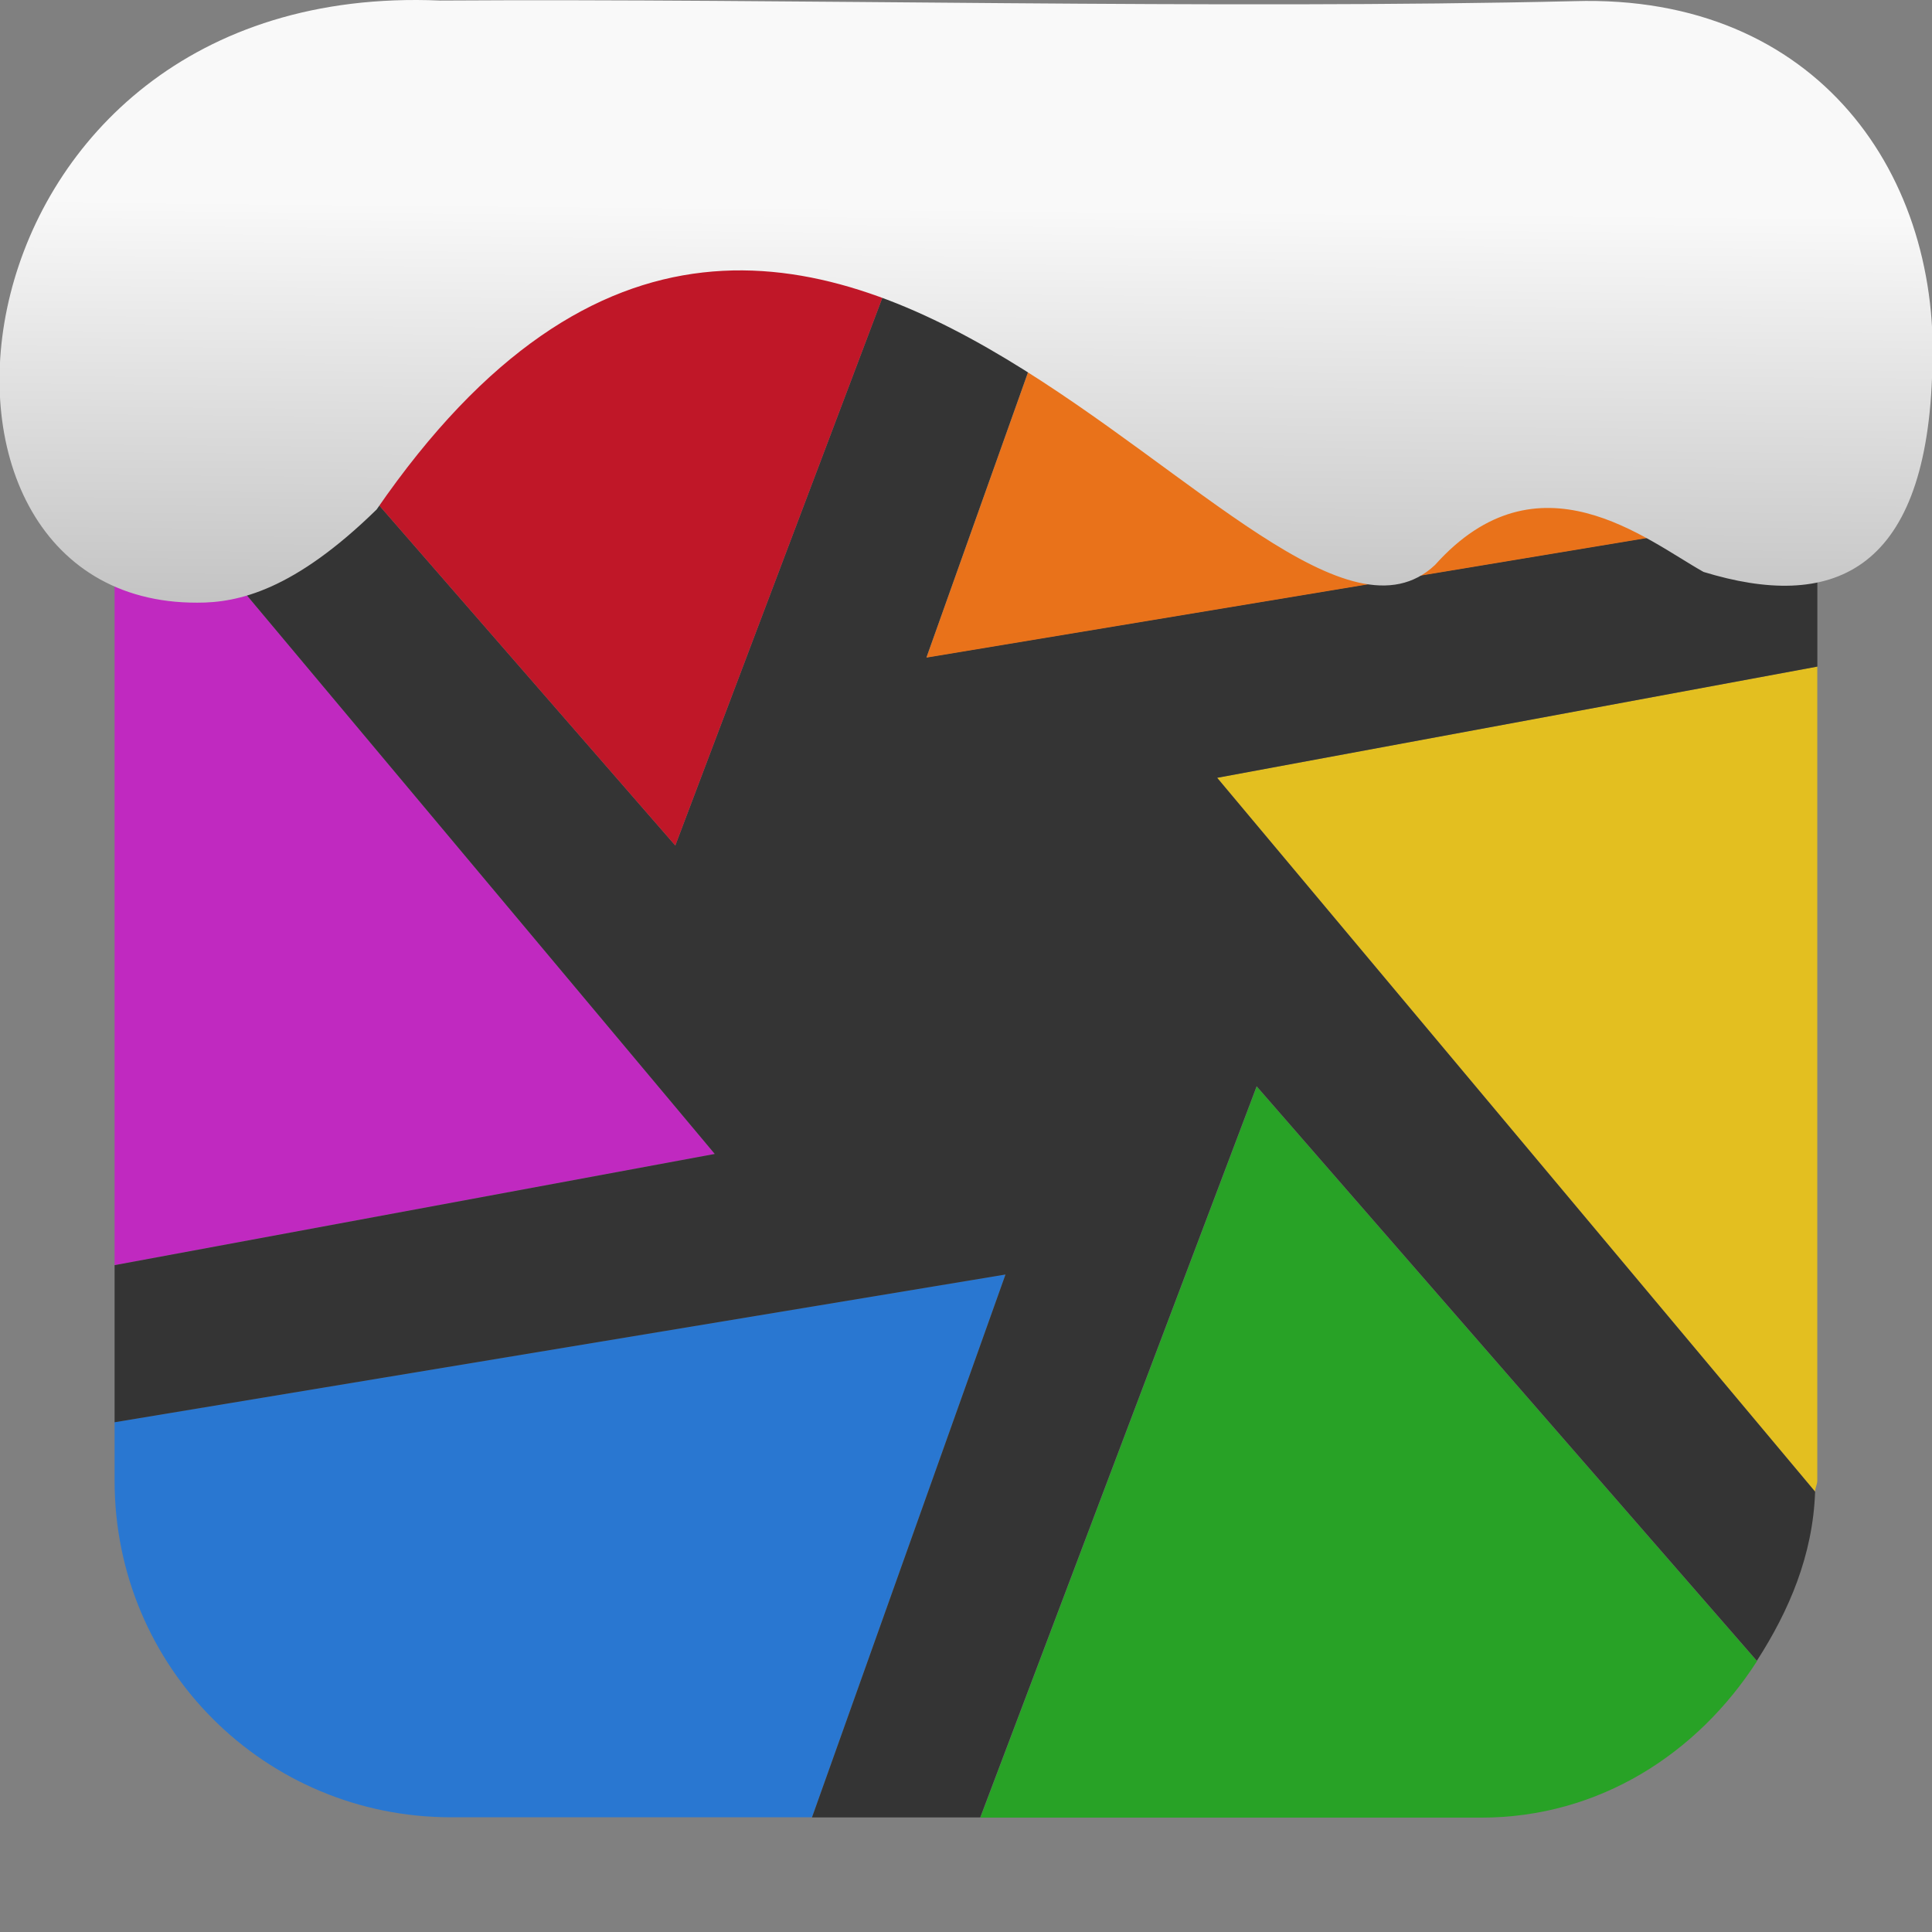 <svg viewBox="0 0 32 32" xmlns="http://www.w3.org/2000/svg" xmlns:xlink="http://www.w3.org/1999/xlink"><rect x="0" y="0" width="32" height="32" fill="#808080" stroke="none"/><linearGradient id="a" gradientTransform="matrix(2.629 0 0 2.713 -160.16 -291.42)" gradientUnits="userSpaceOnUse" x1="67.894" x2="67.854" y1="108.69" y2="113.11"><stop offset="0" stop-color="#f9f9f9"/><stop offset="1" stop-color="#999"/></linearGradient><g fill-rule="evenodd"><path d="m30.1 11.04-9.941 1.842 9.904 11.824c.002-.065.037-.118.037-.184z" fill="#e3bf20"/><path d="m29.1 27.512-8.285-9.516-4.578 12.11h8.291c1.962 0 3.589-1.064 4.572-2.59" fill="#28a226"/><path d="m13.449 30.1 3.205-8.992-14.756 2.447v.971c0 3.089 2.486 5.574 5.574 5.574z" fill="#2977d1"/><path d="m1.898 20.955 9.941-1.842-9.904-11.824c-.002.065-.037.118-.037.184z" fill="#c029c0"/><path d="m2.9 4.488c-.532.826-.929 1.748-.965 2.801l9.904 11.824-9.941 1.842v2.602l14.756-2.447-3.205 8.992h2.787l4.578-12.11 8.285 9.516c.532-.826.929-1.748.965-2.801l-9.904-11.824 9.941-1.842v-2.602l-14.756 2.449 3.203-8.994h-2.785l-4.578 12.11z" fill="#343434"/><path d="m2.9 4.488 8.285 9.516 4.578-12.11h-8.291c-1.962 0-3.589 1.064-4.572 2.59" fill="#c01728"/><path d="m18.549 1.898-3.203 8.994 14.756-2.449v-.971c0-3.089-2.486-5.574-5.574-5.574z" fill="#e9721a"/></g>

   xmlns:dc="http://purl.org/dc/elements/1.1/"
   xmlns:cc="http://creativecommons.org/ns#"
   xmlns:rdf="http://www.w3.org/1999/02/22-rdf-syntax-ns#"
   xmlns:svg="http://www.w3.org/2000/svg"
   xmlns="http://www.w3.org/2000/svg"
   xmlns:xlink="http://www.w3.org/1999/xlink"
   xmlns:sodipodi="http://sodipodi.sourceforge.net/DTD/sodipodi-0.dtd"
   xmlns:inkscape="http://www.inkscape.org/namespaces/inkscape"
   version="1"
   width="32"
   height="32"
   id="svg12"
   sodipodi:docname="snow-top-1.svg"
   inkscape:version="0.92.1 r"&gt;
  <path d="m7.288.009c-8.276-.356-9.36 9.992-4.02 9.973.679.003 1.604-.207 2.97-1.543 7.256-10.531 14.706 3.573 17.53.919 1.71-1.912 3.496-.418 4.448.115 2.1.643 3.662.041 3.785-3.231.188-3.321-1.889-6.344-5.923-6.223-5.914.14-12.989-.047-18.787-.01" fill="url(#a)"/><path d="m0 0h32v32h-32z" fill="none"/></svg>